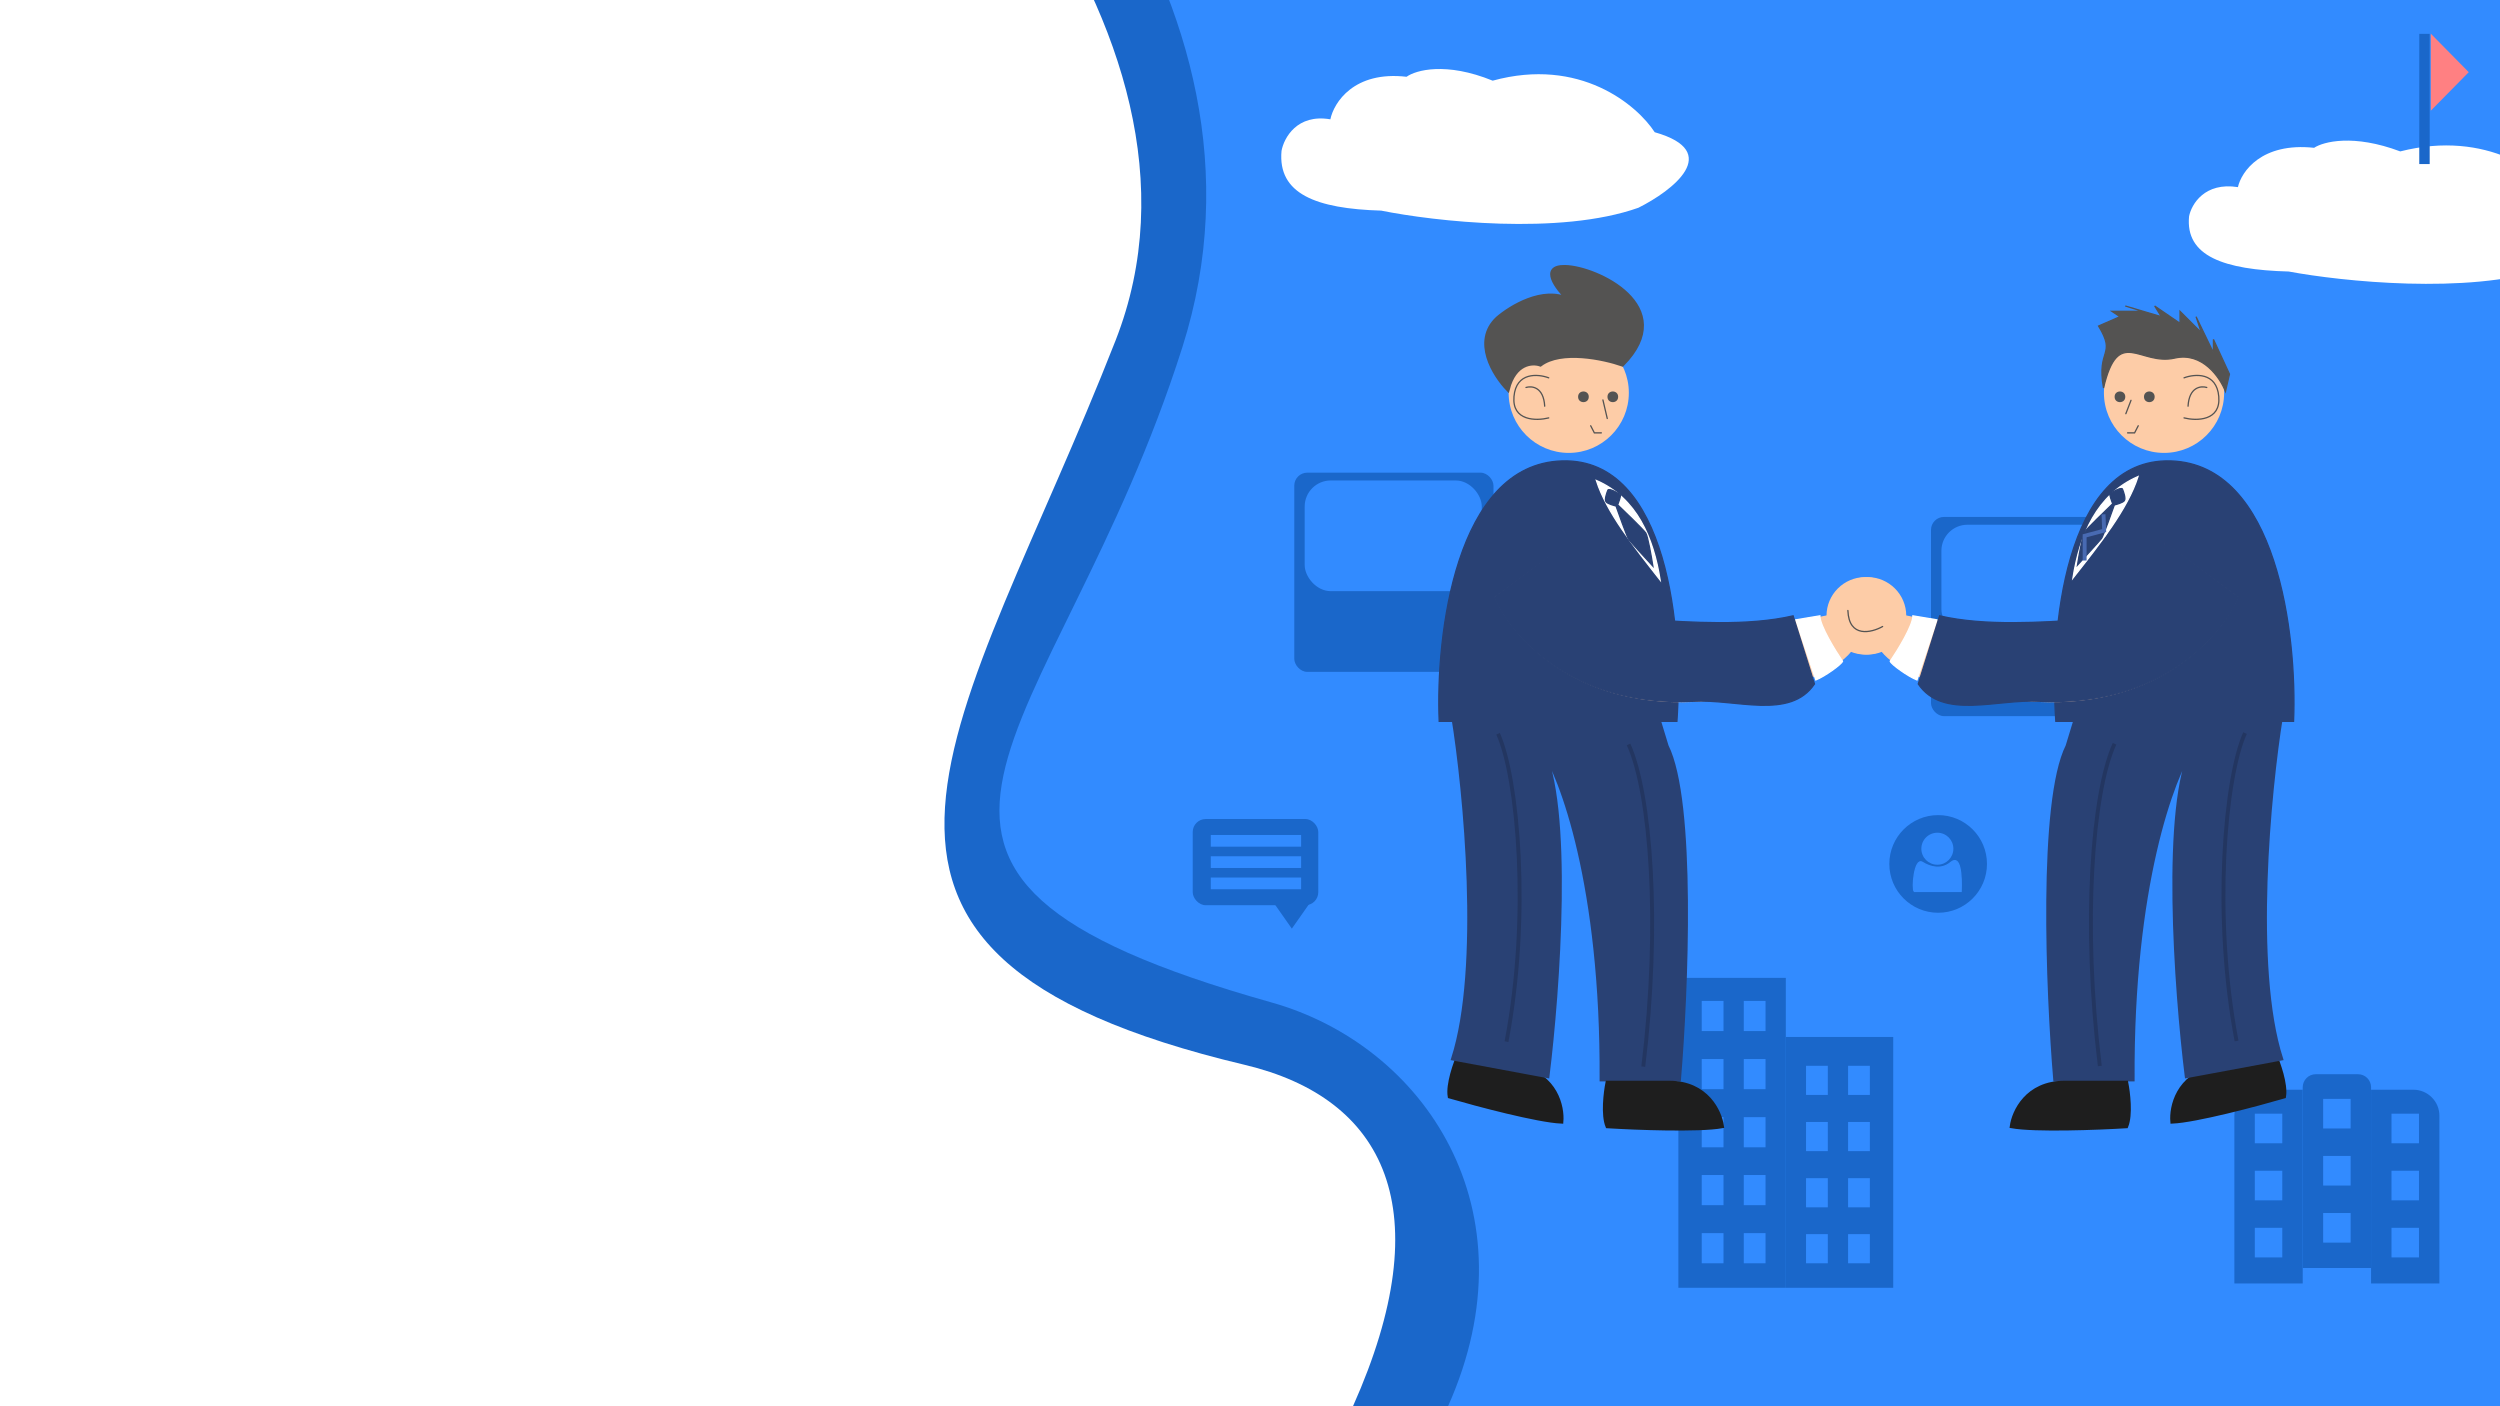 <svg width="1920" height="1080" viewBox="0 0 1920 1080" fill="none"
    xmlns="http://www.w3.org/2000/svg">
    <rect x="0" y="0" width="1920" height="1080" fill="#808080" stroke="none"/>
    <g clip-path="url(#clip0_2923_39)">
        <rect width="1920" height="1080" fill="white" />
        <rect x="1168" width="752" height="1080" fill="#328BFF" />

        <path
            d="M856.742 261.521C950.802 21.573 686.772 -238.805 543 -339H1142.19V1080H1039.08C1106.48 929.056 1064.15 843.5 955.888 817.779C592.034 731.331 739.167 561.457 856.742 261.521Z"
            fill="#1A67CA" />
        <path
            d="M908.053 266.703C993.652 -2.644 759.783 -238.805 616.011 -339H1215.2V1080H1112.09C1179.49 929.056 1093.73 802.903 976.658 769.922C616.389 668.426 810.301 574.292 908.053 266.703Z"
            fill="#328BFF" />


        <path
            d="M1060.74 161.753C1010.72 160.285 981.208 148.905 984.209 115.865C986.043 105.953 996.113 87.231 1021.72 91.637C1024.39 78.788 1039.83 54.265 1080.24 58.964C1087.32 53.862 1110.46 47.318 1146.38 61.957C1213.38 43.59 1257.22 80.617 1270.82 101.548C1323.63 116.526 1284.49 146.457 1258.31 159.551C1197.89 180.99 1101.42 169.952 1060.74 161.753Z"
            fill="white">
            <animate
                attributeName="d"
                values="
        M1060.74 161.753C1010.72 160.285 981.208 148.905 984.209 115.865C986.043 105.953 996.113 87.231 1021.72 91.637C1024.39 78.788 1039.83 54.265 1080.24 58.964C1087.32 53.862 1110.46 47.318 1146.38 61.957C1213.38 43.59 1257.22 80.617 1270.82 101.548C1323.63 116.526 1284.49 146.457 1258.31 159.551C1197.89 180.99 1101.42 169.952 1060.74 161.753Z;
        M1065.74 171.753C1015.72 170.285 986.208 158.905 989.209 125.865C991.043 115.953 1001.113 97.231 1026.72 101.637C1029.39 88.788 1044.83 64.265 1085.24 68.964C1092.32 63.862 1115.46 57.318 1151.38 71.957C1218.38 53.59 1262.22 90.617 1275.82 111.548C1328.63 126.526 1289.49 156.457 1263.31 169.551C1202.89 190.99 1106.42 179.952 1065.74 171.753Z;
        M1060.74 161.753C1010.72 160.285 981.208 148.905 984.209 115.865C986.043 105.953 996.113 87.231 1021.72 91.637C1024.39 78.788 1039.83 54.265 1080.24 58.964C1087.32 53.862 1110.46 47.318 1146.38 61.957C1213.38 43.59 1257.22 80.617 1270.82 101.548C1323.63 116.526 1284.49 146.457 1258.31 159.551C1197.89 180.99 1101.42 169.952 1060.74 161.753Z
        "
                dur="3s"
                keyTimes="0;0.5;1"
                repeatCount="indefinite" />
        </path>


        <path
            d="M1757.74 208.528C1707.72 207.171 1678.21 196.651 1681.21 166.111C1683.04 156.949 1693.11 139.642 1718.72 143.715C1721.39 131.838 1736.83 109.17 1777.24 113.513C1784.32 108.797 1807.46 102.748 1843.38 116.28C1910.38 99.301 1954.22 133.528 1967.82 152.876C2020.63 166.722 1981.49 194.389 1955.31 206.492C1894.89 226.31 1798.42 216.107 1757.74 208.528Z"
            fill="white">
            <animate
                attributeName="d"
                values="
        M1757.74 208.528C1707.72 207.171 1678.21 196.651 1681.21 166.111C1683.04 156.949 1693.11 139.642 1718.72 143.715C1721.39 131.838 1736.83 109.17 1777.24 113.513C1784.32 108.797 1807.46 102.748 1843.38 116.28C1910.38 99.301 1954.22 133.528 1967.82 152.876C2020.63 166.722 1981.49 194.389 1955.31 206.492C1894.89 226.31 1798.42 216.107 1757.74 208.528Z;
        M1767.74 218.528C1717.72 217.171 1688.21 206.651 1691.21 176.111C1693.04 166.949 1703.11 149.642 1728.72 153.715C1731.39 141.838 1746.83 119.17 1787.24 123.513C1794.32 118.797 1807.46 112.748 1843.38 126.28C1910.38 109.301 1954.22 143.528 1967.82 162.876C2020.63 176.722 1981.49 204.389 1955.31 216.492C1894.89 236.31 1798.42 226.107 1767.74 218.528Z;
        M1757.74 208.528C1707.72 207.171 1678.21 196.651 1681.21 166.111C1683.04 156.949 1693.11 139.642 1718.72 143.715C1721.39 131.838 1736.83 109.17 1777.24 113.513C1784.32 108.797 1807.46 102.748 1843.38 116.28C1910.38 99.301 1954.22 133.528 1967.82 152.876C2020.63 166.722 1981.49 194.389 1955.31 206.492C1894.89 226.31 1798.42 216.107 1757.74 208.528Z
        "
                dur="8s"
                keyTimes="0;0.5;1"
                repeatCount="indefinite" />
        </path>


        <rect x="1289" y="751" width="82.5" height="238.018" fill="#1A67CA" />
        <rect x="1371.5" y="796.389" width="82.5" height="192.629" fill="#1A67CA" />
        <rect x="1306.93" y="768.713" width="16.718" height="23.143" fill="#328BFF" />
        <rect x="1306.93" y="813.345" width="16.718" height="23.143" fill="#328BFF" />
        <rect x="1306.93" y="857.978" width="16.718" height="23.143" fill="#328BFF" />
        <rect x="1306.93" y="902.423" width="16.718" height="23.143" fill="#328BFF" />
        <rect x="1306.93" y="947.056" width="16.718" height="23.143" fill="#328BFF" />
        <rect x="1339.22" y="768.713" width="16.718" height="23.143" fill="#328BFF" />
        <rect x="1339.22" y="813.345" width="16.718" height="23.143" fill="#328BFF" />
        <rect x="1339.22" y="857.978" width="16.718" height="23.143" fill="#328BFF" />
        <rect x="1339.22" y="902.423" width="16.718" height="23.143" fill="#328BFF" />
        <rect x="1339.22" y="947.056" width="16.718" height="23.143" fill="#328BFF" />
        <rect x="1387.04" y="818.531" width="16.718" height="22.378" fill="#328BFF" />
        <rect x="1387.04" y="861.687" width="16.718" height="22.378" fill="#328BFF" />
        <rect x="1387.04" y="904.844" width="16.718" height="22.378" fill="#328BFF" />
        <rect x="1387.04" y="947.821" width="16.718" height="22.378" fill="#328BFF" />
        <rect x="1419.33" y="818.531" width="16.718" height="22.378" fill="#328BFF" />
        <rect x="1419.33" y="861.687" width="16.718" height="22.378" fill="#328BFF" />
        <rect x="1419.33" y="904.844" width="16.718" height="22.378" fill="#328BFF" />
        <rect x="1419.33" y="947.821" width="16.718" height="22.378" fill="#328BFF" />
        <path
            d="M1716 856.905C1716 845.859 1724.95 836.905 1736 836.905H1768.49V985.711H1716V856.905Z"
            fill="#1A67CA" />
        <path
            d="M1820.98 836.905H1853.46C1864.51 836.905 1873.46 845.859 1873.46 856.905V985.711H1820.98V836.905Z"
            fill="#1A67CA" />
        <path
            d="M1768.49 835C1768.49 829.477 1772.97 825 1778.49 825H1810.98C1816.5 825 1820.98 829.477 1820.98 835V973.806H1768.49V835Z"
            fill="#1A67CA" />
        <rect x="1731.69" y="855.302" width="21.103" height="22.727" fill="#328BFF" />
        <rect x="1731.69" y="899.132" width="21.103" height="22.727" fill="#328BFF" />
        <rect x="1731.69" y="942.963" width="21.103" height="22.727" fill="#328BFF" />
        <rect x="1784.18" y="843.939" width="21.103" height="22.727" fill="#328BFF" />
        <rect x="1784.18" y="887.77" width="21.103" height="22.727" fill="#328BFF" />
        <rect x="1784.18" y="931.599" width="21.103" height="22.727" fill="#328BFF" />
        <rect x="1836.67" y="855.302" width="21.103" height="22.727" fill="#328BFF" />
        <rect x="1836.67" y="899.132" width="21.103" height="22.727" fill="#328BFF" />
        <rect x="1836.67" y="942.963" width="21.103" height="22.727" fill="#328BFF" />
        <rect x="994" y="363" width="153" height="153" rx="10" fill="#1A67CA" />
        <rect x="1002" y="369" width="136" height="85" rx="20" fill="#328BFF" />
        <rect x="1483" y="397" width="153" height="153" rx="10" fill="#1A67CA" />
        <rect x="1491" y="403" width="136" height="85" rx="20" fill="#328BFF" />
        <rect x="916" y="629" width="96.445" height="66.214" rx="10" fill="#1A67CA" />
        <path d="M992.133 713.198L976.218 690.514L1008.05 690.514L992.133 713.198Z" fill="#1A67CA" />
        <rect x="929.877" y="641.262" width="69.385" height="8.992" fill="#328BFF" />
        <rect x="929.877" y="657.611" width="69.385" height="8.992" fill="#328BFF" />
        <rect x="929.877" y="673.96" width="69.385" height="8.992" fill="#328BFF" />
        <circle cx="1661.97" cy="301.672" r="46.157" fill="#FDCCA7" />
        <path d="M1642.17 327L1639.36 332.445L1634 332.445" stroke="#545352" stroke-linecap="round" />
        <path
            d="M1611.71 250.386C1625.66 273.362 1610 267.5 1615.5 298C1626.78 249.791 1643.5 281.158 1670.17 275.003C1691.51 270.08 1705.05 290.047 1709.15 300.646L1712.23 287.312L1699.92 260.643V270.9L1686.58 243.206L1690.69 255.514L1674.28 239.103V248.334L1654.79 235L1659.92 243.206L1632.22 235L1645.56 239.103H1621.96L1628.12 243.206L1611.71 250.386Z"
            fill="#545352" stroke="#545352" stroke-linecap="round" />
        <line x1="1636.61" y1="307.447" x2="1632.65" y2="317.714" stroke="#545352"
            stroke-linecap="round" />
        <circle cx="1650.68" cy="304.749" r="4.103" fill="#545352" />
        <circle cx="1628.12" cy="304.749" r="4.103" fill="#545352" />
        <path
            d="M1677.35 290.177C1685.56 287.1 1702.38 285.664 1704.02 304.537C1705.66 323.41 1686.93 323.342 1677.35 320.948"
            stroke="#545352" stroke-linecap="round" />
        <path d="M1694.79 297.569C1690.35 296.201 1681.25 297.159 1680.43 311.929" stroke="#545352"
            stroke-linecap="round" />
        <path
            d="M1578.88 554H1761.46C1764.2 488.354 1749.15 356.446 1667.1 353.984C1585.04 351.522 1574.1 486.302 1578.88 554Z"
            fill="#294174" stroke="#294174" stroke-linecap="round" />

        <path
            d="M1754.17 842.118C1755.75 832.742 1749.92 816.424 1746.81 809.437L1700.47 819.873C1672.38 826.201 1667.33 850.23 1668.32 861.453C1686.59 860.62 1733.17 848.216 1754.17 842.118Z"
            fill="#1E1E1E" stroke="#1E1E1E" stroke-width="3" />
        <path
            d="M1751.87 813C1729.47 743 1742.53 607.667 1751.87 550H1594.87L1587.87 573C1566.67 615.4 1572.7 761.333 1578.37 829H1637.87C1637.07 680.2 1668.53 596.333 1684.37 573C1660.77 617.4 1671.2 760.5 1679.37 826.5L1751.87 813Z"
            fill="#294174" stroke="#294174" stroke-width="3" />
        <circle cx="46.157" cy="46.157" r="46.157" transform="matrix(-1 0 0 1 1250.95 255.515)"
            fill="#FDCCA7" />
        <line x1="1231.04" y1="307.173" x2="1234.37" y2="321.399" stroke="#545352"
            stroke-linecap="round" />
        <path d="M1221.65 327L1224.46 332.445L1229.82 332.445" stroke="#545352"
            stroke-linecap="round" />

        <circle cx="4.103" cy="4.103" r="4.103" transform="matrix(-1 0 0 1 1220.18 300.646)"
            fill="#545352" />
        <circle cx="4.103" cy="4.103" r="4.103" transform="matrix(-1 0 0 1 1242.74 300.646)"
            fill="#545352" />
        <path
            d="M1189.41 290.177C1181.2 287.1 1164.38 285.664 1162.74 304.538C1161.1 323.411 1179.83 323.342 1189.41 320.949"
            stroke="#545352" stroke-linecap="round" />
        <path d="M1171.97 297.569C1176.41 296.202 1185.51 297.159 1186.33 311.93" stroke="#545352"
            stroke-linecap="round" />
        <path
            d="M1287.87 554H1105.3C1102.56 488.354 1117.6 356.446 1199.66 353.984C1281.72 351.523 1292.66 486.303 1287.87 554Z"
            fill="#294174" stroke="#294174" stroke-linecap="round" />


        <!-- 右：左手 -->
        <circle cx="1434.26" cy="472.968" r="29.746" fill="#FDCCA7">
            <animate
                attributeName="cy"
                values="472.968;482.968;472.968"
                dur="2s"
                keyTimes="0;0.5;1"
                repeatCount="indefinite" />
        </circle>
        <!-- 右：左腕 -->
        <path
            d="M1598.37 478.096C1654.99 476.455 1665.04 437.067 1662.99 417.579L1718.38 458.608C1706.76 486.986 1659.92 542.717 1565.55 538.614C1532.73 536.562 1462.36 525.485 1443.49 497.585L1462.98 472.968C1498.26 481.173 1567.94 479.806 1598.37 478.096Z"
            fill="#FDCCA7" stroke="#FDCCA7" stroke-linecap="round">
            <animate
                attributeName="d"
                values="
                M1598.37 478.096C1654.99 476.455 1665.04 437.067 1662.99 417.579L1718.38 458.608C1706.76 486.986 1659.92 542.717 1565.55 538.614C1532.73 536.562 1462.36 525.485 1443.49 497.585L1462.98 472.968C1498.26 481.173 1567.94 479.806 1598.37 478.096;
                M1598.37 488.096C1654.99 486.455 1665.04 447.067 1662.99 427.579L1718.38 468.608C1706.76 496.986 1659.92 552.717 1565.55 548.614C1532.73 546.562 1462.36 535.485 1443.49 507.585L1462.98 482.968C1498.26 491.173 1567.94 489.806 1598.37 488.096; 
                M1598.37 478.096C1654.99 476.455 1665.04 437.067 1662.99 417.579L1718.38 458.608C1706.76 486.986 1659.92 542.717 1565.55 538.614C1532.73 536.562 1462.36 525.485 1443.49 497.585L1462.98 472.968C1498.26 481.173 1567.94 479.806 1598.37 478.096"
                dur="2s"
                keyTimes="0;0.5;1"
                repeatCount="indefinite" />
        </path>

        <!-- 右：左シャツ -->
        <path
            d="M1451.69 507.842C1452.51 510.304 1465.37 519.467 1472.21 522.202L1487.59 476.045L1469.13 472.968C1469.13 480.353 1457.51 499.295 1451.69 507.842Z"
            fill="white" stroke="white" stroke-linecap="round">
            <animate
                attributeName="d"
                values="
                M1451.69 507.842C1452.51 510.304 1465.37 519.467 1472.21 522.202L1487.59 476.045L1469.13 472.968C1469.13 480.353 1457.51 499.295 1451.69 507.842; 
                 M1451.69 517.842C1452.51 520.304 1465.37 529.467 1472.21 532.202L1487.59 486.045L1469.13 482.968C1469.13 490.353 1457.51 509.295 1451.69 517.842; 
                M1451.69 507.842C1452.51 510.304 1465.37 519.467 1472.21 522.202L1487.59 476.045L1469.13 472.968C1469.13 480.353 1457.51 499.295 1451.69 507.842
                "
                dur="2s"
                keyTimes="0;0.5;1"
                repeatCount="indefinite" />
        </path>

        <!-- 右：左袖 -->
        <path
            d="M1599.4 476.045C1656.02 474.404 1664.02 435.016 1661.97 415.527L1719.41 458.608C1707.78 486.986 1660.94 542.717 1566.58 538.614C1533.75 536.563 1492.11 553.179 1473.23 525.28L1489.65 472.968C1524.93 481.174 1568.97 477.755 1599.4 476.045Z"
            fill="#294174" stroke="#294174" stroke-linecap="round">
            <animate
                attributeName="d"
                values="
                M1599.4 476.045C1656.02 474.404 1664.02 435.016 1661.97 415.527L1719.41 458.608C1707.78 486.986 1660.94 542.717 1566.58 538.614C1533.75 536.563 1492.11 553.179 1473.23 525.28L1489.65 472.968C1524.93 481.174 1568.97 477.755 1599.4 476.045; 
                M1599.4 486.045C1656.02 484.404 1664.02 445.016 1661.97 425.527L1719.41 468.608C1707.78 496.986 1660.94 552.717 1566.58 548.614C1533.75 546.563 1492.11 563.179 1473.23 535.28L1489.65 482.968C1524.93 491.174 1568.97 487.755 1599.4 486.045; 
                M1599.4 476.045C1656.02 474.404 1664.02 435.016 1661.97 415.527L1719.41 458.608C1707.78 486.986 1660.94 542.717 1566.58 538.614C1533.75 536.563 1492.11 553.179 1473.23 525.28L1489.65 472.968C1524.93 481.174 1568.97 477.755 1599.4 476.045
                "
                dur="2s"
                keyTimes="0;0.5;1"
                repeatCount="indefinite" />
        </path>


        <!-- 左：右手 -->
        <circle cx="29.746" cy="29.746" r="29.746" transform="matrix(-1 0 0 1 1462.25 443.222)"
            fill="#FDCCA7">
            <animate
                attributeName="cy"
                values="
                29.746;
                39.746;
                29.746"
                dur="2s"
                keyTimes="0;0.5;1"
                repeatCount="indefinite" />
        </circle>
        <!-- 左：右腕 -->
        <path
            d="M1268.39 478.097C1211.77 476.456 1201.71 437.068 1203.77 417.579L1148.38 458.608C1160 486.986 1206.84 542.717 1301.21 538.614C1334.03 536.563 1404.4 525.485 1423.27 497.585L1403.78 472.968C1368.5 481.174 1298.82 479.806 1268.39 478.097Z"
            fill="#FDCCA7" stroke="#FDCCA7" stroke-linecap="round"
        >
            <animate
                attributeName="d"
                values="
                M1268.39 478.097C1211.77 476.456 1201.71 437.068 1203.77 417.579L1148.38 458.608C1160 486.986 1206.84 542.717 1301.21 538.614C1334.03 536.563 1404.4 525.485 1423.27 497.585L1403.78 472.968C1368.5 481.174 1298.82 479.806 1268.39 478.097Z;
                M1268.39 488.097C1211.77 486.456 1201.71 447.068 1203.77 427.579L1148.38 468.608C1160 496.986 1206.84 552.717 1301.21 548.614C1334.03 546.563 1404.4 535.485 1423.27 507.585L1403.78 482.968C1368.5 491.174 1298.82 489.806 1268.39 488.097Z;
                M1268.39 478.097C1211.77 476.456 1201.71 437.068 1203.77 417.579L1148.38 458.608C1160 486.986 1206.84 542.717 1301.21 538.614C1334.03 536.563 1404.4 525.485 1423.27 497.585L1403.78 472.968C1368.5 481.174 1298.82 479.806 1268.39 478.097Z
                "
                dur="2s"
                keyTimes="0;0.5;1"
                repeatCount="indefinite" />
        </path>
        <!-- 左：右シャツ -->
        <path
            d="M1415.06 507.842C1414.24 510.304 1401.39 519.467 1394.55 522.202L1379.16 476.045L1397.63 472.968C1397.63 480.353 1409.25 499.295 1415.06 507.842Z"
            fill="white" stroke="white" stroke-linecap="round">
            <animate
                attributeName="d"
                values="
                M1415.06 507.842C1414.24 510.304 1401.39 519.467 1394.55 522.202L1379.16 476.045L1397.63 472.968C1397.63 480.353 1409.25 499.295 1415.06 507.842Z;
                M1415.06 517.842C1414.24 520.304 1401.39 529.467 1394.55 532.202L1379.16 486.045L1397.63 482.968C1397.63 490.353 1409.25 509.295 1415.06 517.842Z;
                M1415.06 507.842C1414.24 510.304 1401.39 519.467 1394.55 522.202L1379.16 476.045L1397.63 472.968C1397.63 480.353 1409.25 499.295 1415.06 507.842Z
                "
                dur="2s"
                keyTime="0;0.5;1"
                repeatCount="indefinite" />
        </path>

        <!-- 左：右袖 -->
        <path
            d="M1267.36 476.045C1210.74 474.404 1202.74 435.016 1204.79 415.527L1147.35 458.608C1158.98 486.986 1205.82 542.717 1300.18 538.614C1333.01 536.563 1374.65 553.179 1393.52 525.28L1377.11 472.968C1341.83 481.174 1297.79 477.755 1267.36 476.045Z"
            fill="#294174" stroke="#294174" stroke-linecap="round">
            <animate
                attributeName="d"
                values="
            M1267.36 476.045C1210.74 474.404 1202.74 435.016 1204.79 415.527L1147.35 458.608C1158.98 486.986 1205.82 542.717 1300.18 538.614C1333.01 536.563 1374.65 553.179 1393.52 525.28L1377.11 472.968C1341.83 481.174 1297.79 477.755 1267.36 476.045Z;
            M1267.36 486.045C1210.74 484.404 1202.74 445.016 1204.79 425.527L1147.35 468.608C1158.98 496.986 1205.82 552.717 1300.18 548.614C1333.01 546.563 1374.65 563.179 1393.52 535.28L1377.11 482.968C1341.83 491.174 1297.79 487.755 1267.36 486.045Z;
            M1267.36 476.045C1210.74 474.404 1202.74 435.016 1204.79 415.527L1147.35 458.608C1158.98 486.986 1205.82 542.717 1300.18 538.614C1333.01 536.563 1374.65 553.179 1393.52 525.28L1377.11 472.968C1341.83 481.174 1297.79 477.755 1267.36 476.045Z
            "
                dur="2s"
                keyTimes="0;0.5;1"
                repeatCount="indefinite"
            />
        </path>


        <!-- 左：右カーブ線 -->
        <path d="M1445.84 481.174C1437.29 485.961 1419.99 490.2 1419.17 468.865" stroke="#545352"
            stroke-linecap="round">
            <animate
                attributeName="d"
                values="
                M1445.84 481.174C1437.29 485.961 1419.99 490.2 1419.17 468.865; 
                M1445.84 491.174C1437.29 495.961 1419.99 500.2 1419.17 478.865;
                M1445.84 481.174C1437.29 485.961 1419.99 490.2 1419.17 468.865;
                "
                dur="2s"
                keyTimes="0;0.5;1"
                repeatCount="indefinite" />
        </path>


        <path
            d="M1604.89 424.423V426.923L1602.5 430.999L1600.39 431.923L1598.89 430.923L1604.89 424.423Z"
            fill="white" />
        <path d="M1617.5 406.5L1619.39 407.923L1617 412L1614.89 412.923L1615.5 411.5L1617.5 406.5Z"
            fill="white" />


        <path
            d="M1113.33 842.118C1111.75 832.742 1117.58 816.424 1120.69 809.437L1167.03 819.873C1195.12 826.201 1200.17 850.23 1199.18 861.453C1180.91 860.62 1134.33 848.216 1113.33 842.118Z"
            fill="#1E1E1E" stroke="#1E1E1E" stroke-width="3" />
        <path
            d="M1116 813C1138.4 743 1125.33 607.667 1116 550H1273L1280 573C1301.2 615.4 1295.17 761.333 1289.5 829H1230C1230.8 680.2 1199.33 596.333 1183.5 573C1207.1 617.4 1196.67 760.5 1188.5 826.5L1116 813Z"
            fill="#294174" stroke="#294174" stroke-width="3" />
        <path
            d="M1234.5 865C1230.9 856.2 1233 839 1234.5 831.5H1282C1310.8 831.5 1321 853.833 1322.5 865C1304.5 868.2 1256.33 866.333 1234.5 865Z"
            fill="#1E1E1E" stroke="#1E1E1E" stroke-width="3" />
        <path
            d="M1633 865C1636.6 856.2 1634.5 839 1633 831.5H1585.5C1556.7 831.5 1546.5 853.833 1545 865C1563 868.2 1611.17 866.333 1633 865Z"
            fill="#1E1E1E" stroke="#1E1E1E" stroke-width="3" />
        <path d="M1150.5 563.5C1165.83 597.333 1175.4 703.6 1157 800" stroke="#233661"
            stroke-width="3" />
        <path d="M1250.72 571.697C1267.78 609.057 1275.45 709.895 1262.03 819.175" stroke="#233661"
            stroke-width="3" />
        <path d="M1724.19 563C1708.85 596.833 1699.29 703.1 1717.69 799.5" stroke="#233661"
            stroke-width="3" />
        <path d="M1623.97 571.197C1606.91 608.557 1599.23 709.395 1612.66 818.675" stroke="#233661"
            stroke-width="3" />
        <path
            d="M1226 369C1233.83 393.5 1254.6 419.5 1275 445.5C1269.83 413.167 1257.2 382.6 1226 369Z"
            fill="white" stroke="white" stroke-linecap="round" />
        <path
            d="M1233.41 385.305C1232.21 383.705 1233.91 378.638 1234.91 376.305C1236.41 374.805 1243.41 379.305 1244.41 379.805C1245.12 380.156 1243.55 384.652 1242.37 387.66C1250.18 395.153 1262.48 407.149 1263.91 409.305C1265.51 411.705 1268.25 427.305 1269.41 434.805C1263.75 428.638 1252.11 415.905 1250.91 414.305C1249.85 412.882 1244.49 398.184 1241.08 388.615C1238.56 388.004 1234.48 386.734 1233.41 385.305Z"
            fill="#294174" />
        <path
            d="M1234.91 376.305C1233.91 378.638 1232.21 383.705 1233.41 385.305C1234.61 386.905 1239.58 388.305 1241.91 388.805C1243.08 385.971 1245.21 380.205 1244.41 379.805C1243.41 379.305 1236.41 374.805 1234.91 376.305ZM1239.91 385.305C1243.08 394.305 1249.71 412.705 1250.91 414.305C1252.11 415.905 1263.75 428.638 1269.41 434.805C1268.25 427.305 1265.51 411.705 1263.91 409.305C1262.31 406.905 1247.25 392.305 1239.91 385.305Z"
            stroke="#294174" stroke-linecap="round" />
        <path
            d="M1642 366C1634.01 390.98 1612.82 417.49 1592 444C1597.27 411.033 1610.16 379.867 1642 366Z"
            fill="white" stroke="white" stroke-linecap="round" />
        <path
            d="M1631.5 384.5C1632.7 382.9 1631 377.833 1630 375.5C1628.5 374 1621.5 378.5 1620.5 379C1619.8 379.352 1621.36 383.848 1622.54 386.855C1614.74 394.348 1602.44 406.345 1601 408.5C1599.4 410.9 1596.67 426.5 1595.5 434C1601.17 427.833 1612.8 415.1 1614 413.5C1615.07 412.078 1620.43 397.379 1623.83 387.81C1626.35 387.199 1630.43 385.929 1631.5 384.5Z"
            fill="#294174" />
        <path
            d="M1630 375.5C1631 377.833 1632.7 382.9 1631.5 384.5C1630.3 386.1 1625.33 387.5 1623 388C1621.83 385.167 1619.7 379.4 1620.5 379C1621.5 378.5 1628.5 374 1630 375.5ZM1625 384.5C1621.83 393.5 1615.2 411.9 1614 413.5C1612.8 415.1 1601.17 427.833 1595.5 434C1596.67 426.5 1599.4 410.9 1601 408.5C1602.6 406.1 1617.67 391.5 1625 384.5Z"
            stroke="#294174" stroke-linecap="round" />
        <path d="M1615.5 395L1616 407.5L1601 411.5V430.5" stroke="#486AB2" stroke-width="3" />
        <path
            d="M1183 280C1199 268 1231.67 275 1246 280C1290 235.5 1226 205.5 1202 205C1182.8 204.6 1195.67 221.5 1204.5 230C1185.3 220.4 1160.17 235.667 1150 244.5C1131.2 262.1 1147.5 288.167 1158 299C1163.2 278.6 1176.83 277.833 1183 280Z"
            fill="#545352" stroke="#545352" stroke-width="3" />

        <rect x="1858" y="26" width="8" height="100" fill="#1A67CA" />
        <path d="M1866.86 85L1896 55.435L1866.86 25.87V85Z" fill="#FF8082" />


        <circle cx="1488.5" cy="663.5" r="37.5" fill="#1A67CA" />
        <path
            d="M1470.19 684.611H1506.13C1506.64 672.504 1505.71 656.123 1498.34 662.27C1490.96 668.418 1482.49 666.113 1476.34 662.27C1470.19 658.427 1468.19 682.976 1470.19 684.611Z"
            fill="#328BFF" stroke="#328BFF" stroke-linecap="round" />
        <circle cx="1487.89" cy="651.82" r="12.295" fill="#328BFF" />
    </g>
    <defs>
        <clipPath id="clip0_2923_39">
            <rect width="1920" height="1080" fill="white" />
        </clipPath>
    </defs>
</svg>